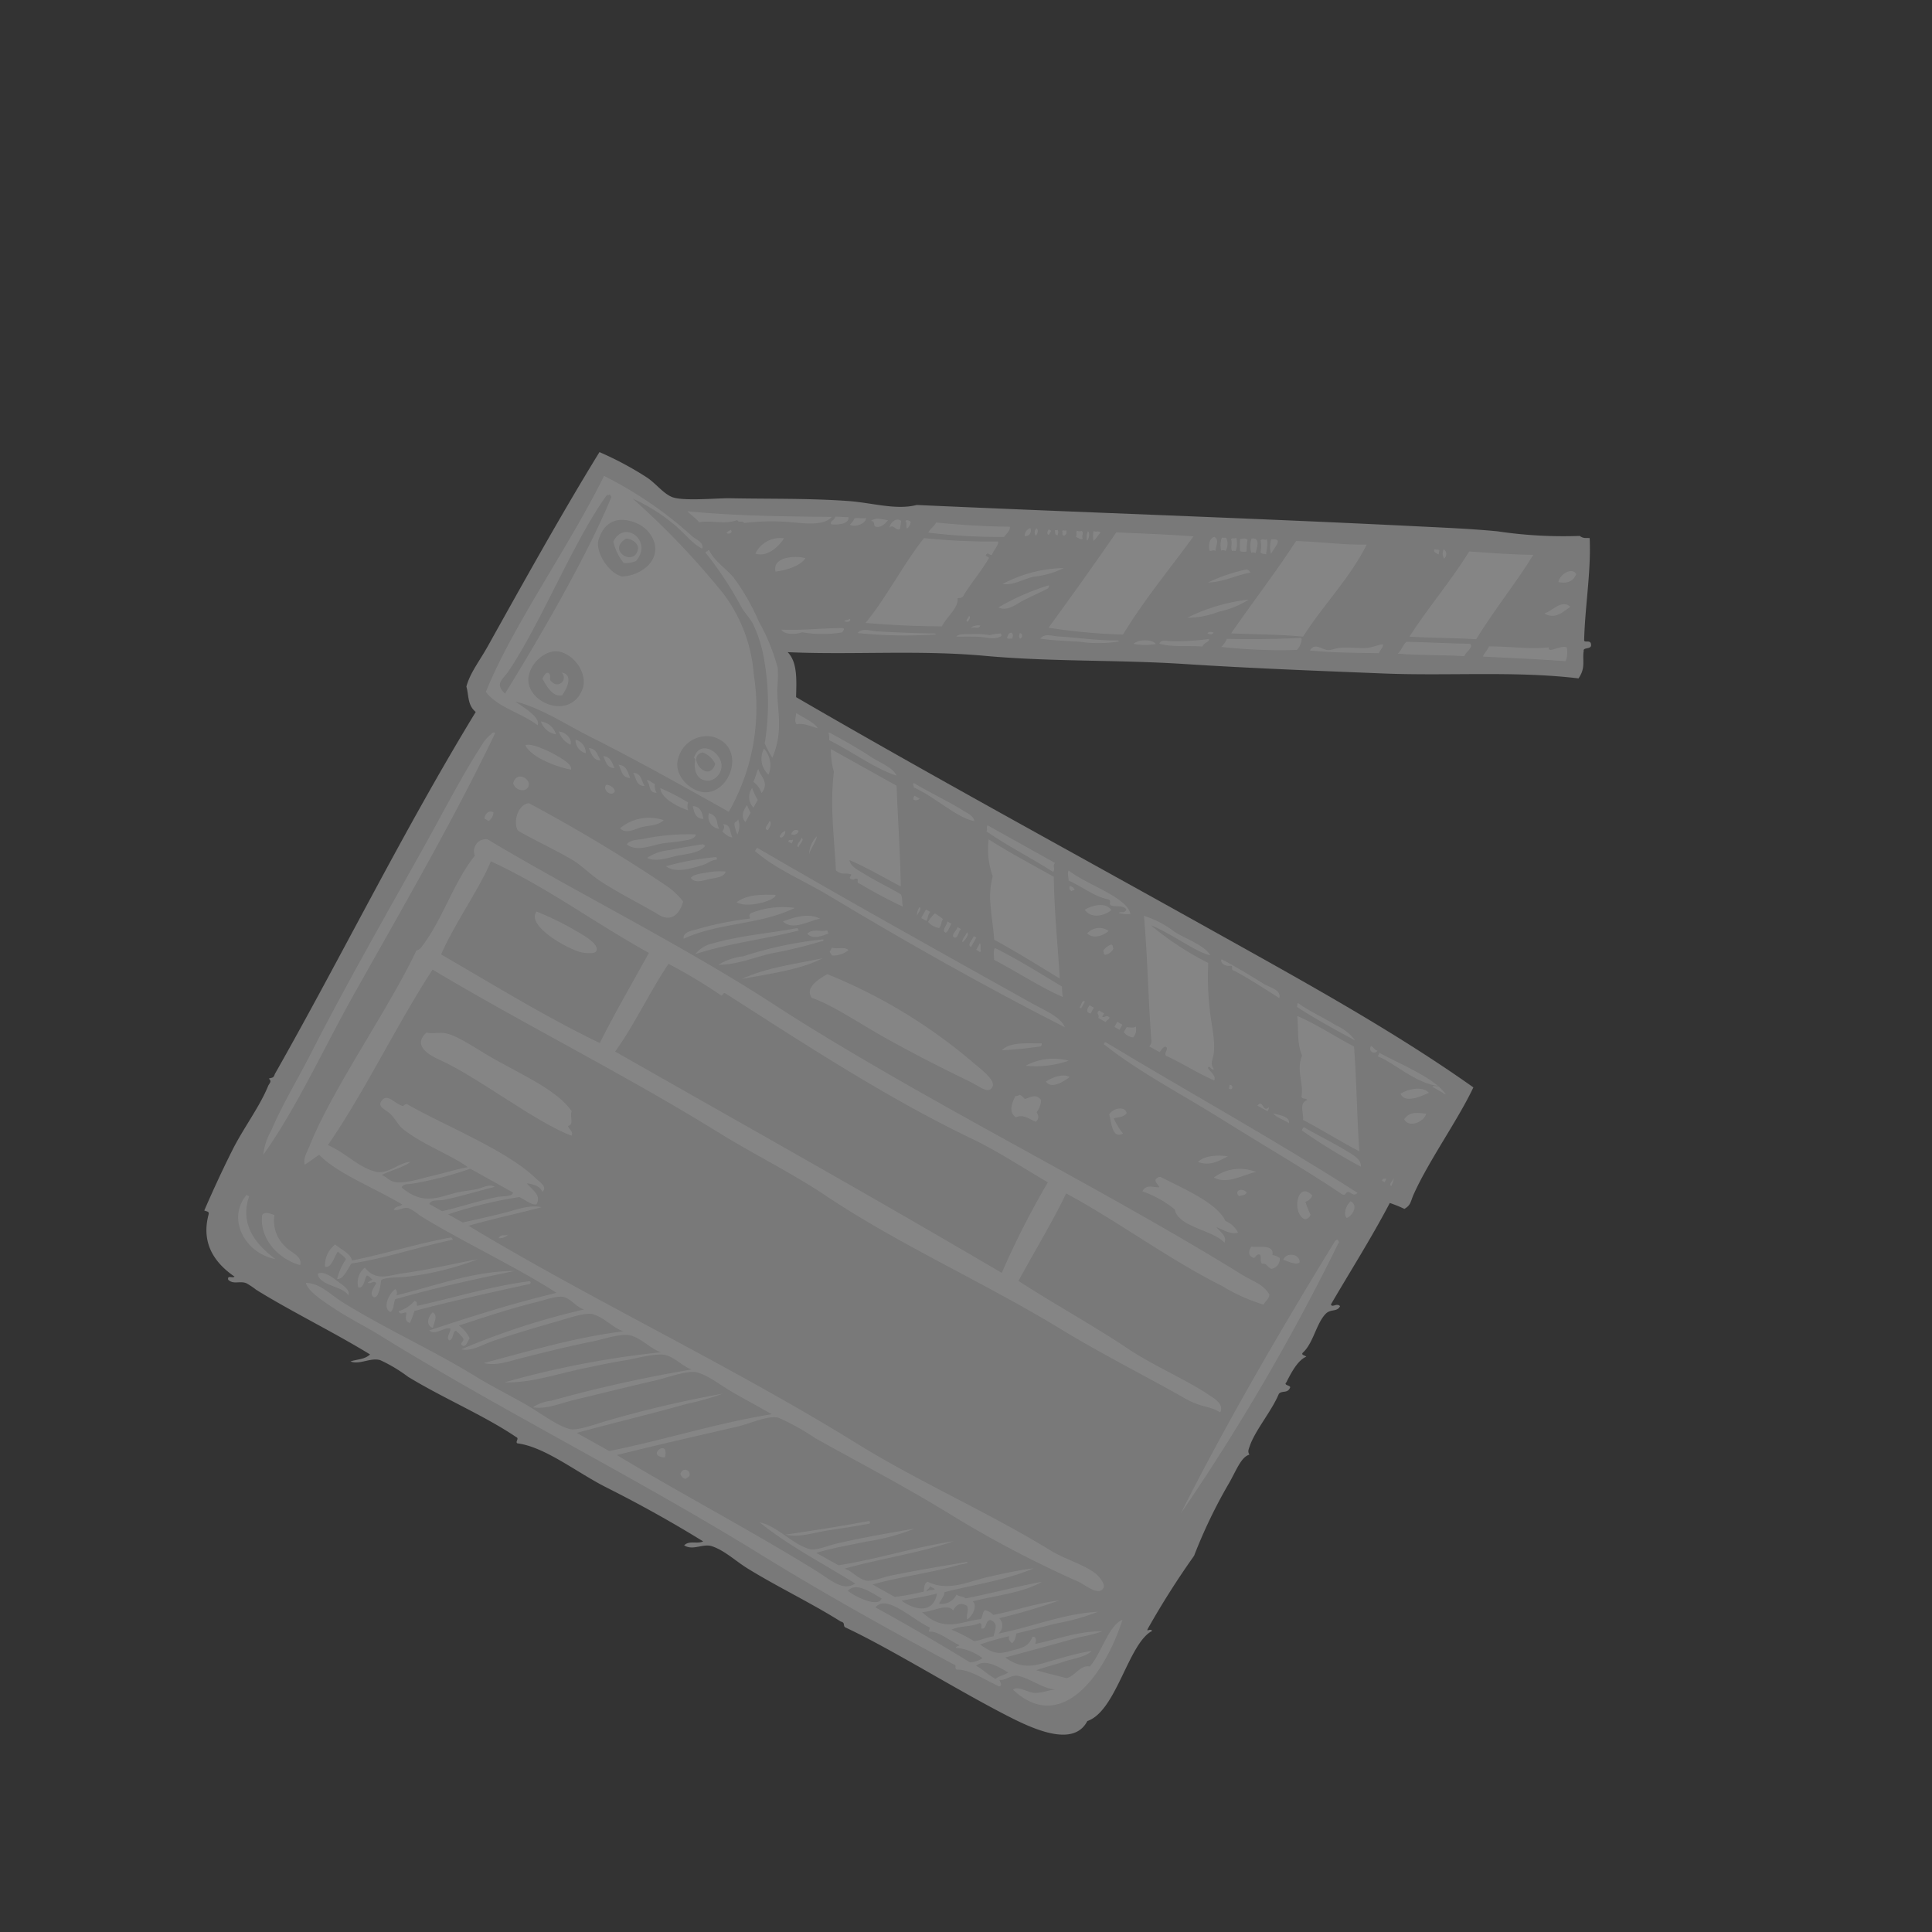 <svg xmlns="http://www.w3.org/2000/svg" width="213.277" height="213.277" viewBox="0 0 213.277 213.277">
  <rect x="0" y="0" width="213.277" height="213.277" fill="#333333" stroke="none"/>
  <g id="Group_8792" data-name="Group 8792" transform="translate(112.498 -43.302) rotate(45)" opacity="0.4">
    <path id="Path_19840" data-name="Path 19840" d="M125.531,36.249c-.4-.31-.6.471-.83.234-2.571-2.7-4.835-5.939-7.537-8.4-.29.219-.408.53-.948.605a49.445,49.445,0,0,1-6.8,6.077c-2.355,1.943-4.636,4.055-6.9,6.1C88.878,53.218,75.542,65.7,62.049,78.024c-1.222,2.065-3.672,3.307-5.729,5.1-3.33,2.9-6.073,5.775-9.349,8.93C45.926,93.06,43.5,96.029,42.3,96.518c-.991.4-2.341.189-3.466.424a35.923,35.923,0,0,0-5.679,1.722c1.82,7.665,4.308,16.372,6.43,23.846.54,1.913.7,3.489,1.487,4.848.87.472,1.508,1.368,2.709,1.25,3.615,14.928,8.578,29.451,12.585,43.96.267.441-.048.559-.106.814.484-.046.38.312.517.64.96,2.292,1.353,5.2,2.208,7.779s1.734,4.918,2.521,6.911c.368-.154.476-.345.68.03,1.437,2.435,3.721,3.347,6.839,2.77.02.3-.734.438-.239.738.812-.026.958-.837,1.691-1.15a8.563,8.563,0,0,1,1.276-.252c4.258-.99,9.593-2.811,13.931-3.839-.036.854-.65,1.382-.983,2.072.991-.411,1.233-1.891,2.228-2.425a16.851,16.851,0,0,1,3.454-.869c4.361-1.049,9.042-2.949,13.176-3.738.348-.152.259.476.562.4,2.455-1.895,6.917-2.357,10.435-3.521q5.91-1.954,11.723-3.327c-.232.685-1.18.971-1.174,1.792,1.116-.255,1.3-1.611,2.213-2.087,1.275-.663,3.057-.711,4.519-1.056,3.736-.88,7.753-2.3,11.444-3.135.457-.3.474.189.814.1,5.342-1.939,13.882-3.875,20.07-5.916,3.315-1.094,7.043-2.77,6.128-5.664,1.5-3.065-2.883-9.263-1.978-12.1-.39-.083-.36.635-.517.146a91.75,91.75,0,0,1-2.074-9.276,56.271,56.271,0,0,1-2.932-8.361c-.4-1.517-1.127-3.02-.643-3.856-.4-.1-.467-.333-.65-.711-.806-1.643-1.023-4.494-1.8-6.329-.035-.544.658-.68.4-1.348-.089-.31-.726.366-.711-.136-.451-1.356-.807-2.66-.451-3.569-.209.008-.587.318-.579-.061.073-1.535-1.238-3.322-1.25-4.8-.007-.792.779-1.023.521-1.717-.542-.007-.471.781-.845.578-1.1-4.167-1.991-8.218-3.322-12.51a13.863,13.863,0,0,1,1.6-.678c.215-.835-.078-.985-.426-1.9-1.432-3.761-2.354-9.317-3.677-12.969-10.819,1.845-21.99,5.119-33.29,8.321-16.859,4.782-33.7,9.762-50.038,14.083-1.193-1.237-2.571-2.854-4.169-2.851,5.3-4.847,10.027-10.4,15.673-15.1s10.653-10.052,16.17-14.9c5.536-4.863,10.952-9.884,16.309-14.827,5.339-4.926,10.083-10.5,15.628-14.859-.254-1.421-1.139-1.714-1.726-2.536C125.1,37.095,126.116,36.621,125.531,36.249Z" transform="translate(0 0)" fill="#e0e0e0" fill-rule="evenodd"/>
    <path id="Path_19841" data-name="Path 19841" d="M85.3,30.435c.395,1.036-.153,1.547-.774,2.014C83.99,31.713,84.429,30.122,85.3,30.435Z" transform="translate(33.629 1.52)" fill="#fff" fill-rule="evenodd"/>
    <path id="Path_19842" data-name="Path 19842" d="M84.059,31.521c.822,3.4,1.23,7.325,2.128,11.056-1.863,1.639-3.554,3.375-5.417,5.013-.834-3.872-1.067-7.409-1.979-11.321C80.588,34.709,82.4,33.157,84.059,31.521Z" transform="translate(30.011 2.26)" fill="#fff" fill-rule="evenodd"/>
    <path id="Path_19843" data-name="Path 19843" d="M86.761,32.227c-.2,1.024-.149,2.188-1.517,2.559C85.692,33.954,85.464,32.3,86.761,32.227Z" transform="translate(34.255 2.724)" fill="#fff" fill-rule="evenodd"/>
    <path id="Path_19844" data-name="Path 19844" d="M77.484,35.514c.464-.187.847.368.756.683A1.2,1.2,0,0,1,77.484,35.514Z" transform="translate(29.152 4.861)" fill="#fff" fill-rule="evenodd"/>
    <path id="Path_19845" data-name="Path 19845" d="M77.544,35.741c.038.189.189.182.22.385-.313.093-.665.254-.709-.134C77.317,35.963,77.224,35.736,77.544,35.741Z" transform="translate(28.869 5.035)" fill="#fff" fill-rule="evenodd"/>
    <path id="Path_19846" data-name="Path 19846" d="M75.945,38.888c1.334,4.035,1.293,8.059,2.215,12.152-2.087,1.719-3.912,3.58-5.876,5.366-.769-4.217-1.328-8.528-2.138-12.283C72.023,42.349,74.175,40.725,75.945,38.888Z" transform="translate(24.325 7.105)" fill="#fff" fill-rule="evenodd"/>
    <path id="Path_19847" data-name="Path 19847" d="M85.746,40.105c-1.866,1.636-3.5,3.406-5.415,5.013.088-.448-.322-1.172-.234-1.616,1.689-1.619,3.453-3.2,5.135-4.819C85.822,38.743,85.474,39.656,85.746,40.105Z" transform="translate(30.862 6.97)" fill="#fff" fill-rule="evenodd"/>
    <path id="Path_19848" data-name="Path 19848" d="M70.01,44.447A2.893,2.893,0,0,1,68.9,43.305C69.771,42.259,69.733,43.416,70.01,44.447Z" transform="translate(23.506 9.739)" fill="#fff" fill-rule="evenodd"/>
    <path id="Path_19849" data-name="Path 19849" d="M68.846,43.339c.476.24.767.812,1.137,1.245-.245.068-.252.265-.593.282a4.47,4.47,0,0,0-.945-.965C68.4,43.611,68.826,43.591,68.846,43.339Z" transform="translate(23.205 10.032)" fill="#fff" fill-rule="evenodd"/>
    <path id="Path_19850" data-name="Path 19850" d="M69.394,44.958c-.187.068-.325.164-.353.325a2.62,2.62,0,0,1-1.107-1.145C68.572,43.346,69.018,44.385,69.394,44.958Z" transform="translate(22.871 10.368)" fill="#fff" fill-rule="evenodd"/>
    <path id="Path_19851" data-name="Path 19851" d="M68.053,44.267a7.969,7.969,0,0,0,.84.993,1.063,1.063,0,0,1-.532.487,6.456,6.456,0,0,1-.948-.965C67.622,44.608,67.647,44.332,68.053,44.267Z" transform="translate(22.529 10.642)" fill="#fff" fill-rule="evenodd"/>
    <path id="Path_19852" data-name="Path 19852" d="M67.3,44.712a2.4,2.4,0,0,1,.976,1.067c-.06.114-.267.143-.254.3-.428-.119-.605-.688-1.021-.832C66.968,44.992,67.258,44.921,67.3,44.712Z" transform="translate(22.256 10.935)" fill="#fff" fill-rule="evenodd"/>
    <path id="Path_19853" data-name="Path 19853" d="M66.848,45.185a1.555,1.555,0,0,1,.976,1.067c-.191.07-.327.167-.358.325a2.416,2.416,0,0,1-.976-1.068C66.631,45.412,66.707,45.283,66.848,45.185Z" transform="translate(21.922 11.246)" fill="#fff" fill-rule="evenodd"/>
    <path id="Path_19854" data-name="Path 19854" d="M66.149,45.7c.673-.159.806.646,1.182,1.011-.262.088-.308.293-.431.459C66.5,47.031,65.771,46.244,66.149,45.7Z" transform="translate(21.628 11.571)" fill="#fff" fill-rule="evenodd"/>
    <path id="Path_19855" data-name="Path 19855" d="M69.775,59.831a64.51,64.51,0,0,1-6.349,5.274c-.658-4.209-1.363-8.444-2.153-12.729,2.09-1.918,4.167-3.846,6.337-5.72C68.26,50.657,68.664,55.277,69.775,59.831Z" transform="translate(18.491 12.213)" fill="#fff" fill-rule="evenodd"/>
    <path id="Path_19856" data-name="Path 19856" d="M81.167,42.822c.277.076.244.711.4,1.008-1.817,1.75-3.585,3.531-5.593,5.173-.272-1.016.758-.976,1.29-1.374.355-.269.429-.65.8-1.126.622-.789,1.649-1.532,2.18-2.186C80.623,43.853,80.772,43.346,81.167,42.822Z" transform="translate(28.128 9.692)" fill="#fff" fill-rule="evenodd"/>
    <path id="Path_19857" data-name="Path 19857" d="M70.493,45.7c-.93,1.318-1.387,2.9-2.541,4.084a19.032,19.032,0,0,1,1.991-4.04A.7.7,0,0,1,70.493,45.7Z" transform="translate(22.883 11.557)" fill="#fff" fill-rule="evenodd"/>
    <path id="Path_19858" data-name="Path 19858" d="M72.024,47.032a10.316,10.316,0,0,1-1.411,3.317,9.748,9.748,0,0,1-1.979,2.914A19.953,19.953,0,0,1,72.024,47.032Z" transform="translate(23.332 12.46)" fill="#fff" fill-rule="evenodd"/>
    <path id="Path_19859" data-name="Path 19859" d="M77.225,46.362c.335.086.651,1.019.593,1.291a58.526,58.526,0,0,1-6.131,5.661,2.674,2.674,0,0,0-.192-1.067C73.487,50.332,75.407,48.374,77.225,46.362Z" transform="translate(25.213 12.02)" fill="#fff" fill-rule="evenodd"/>
    <path id="Path_19860" data-name="Path 19860" d="M60.8,50.857c.038.4.116.821.118,1.2a2.625,2.625,0,0,1-.782-.787C60.469,51.194,60.4,50.9,60.8,50.857Z" transform="translate(17.743 14.976)" fill="#fff" fill-rule="evenodd"/>
    <path id="Path_19861" data-name="Path 19861" d="M59.875,51.383c.37-.012.721.59.681.816A1.637,1.637,0,0,1,59.875,51.383Z" transform="translate(17.572 15.321)" fill="#fff" fill-rule="evenodd"/>
    <path id="Path_19862" data-name="Path 19862" d="M59.7,51.684c.388-.119.388.451.695.476.07.3-.38.312-.668.414-.058-.312-.327-.254-.383-.564C59.528,51.94,59.664,51.843,59.7,51.684Z" transform="translate(17.219 15.508)" fill="#fff" fill-rule="evenodd"/>
    <path id="Path_19863" data-name="Path 19863" d="M58.895,52.364a.435.435,0,0,1,.283.593c-.308.186-.293-.207-.506-.194C58.575,52.533,58.94,52.563,58.895,52.364Z" transform="translate(16.77 15.967)" fill="#fff" fill-rule="evenodd"/>
    <path id="Path_19864" data-name="Path 19864" d="M58.431,52.757c.224.015.355.2.458.431-.355.217-.4-.126-.605-.166C58.275,52.9,58.467,52.893,58.431,52.757Z" transform="translate(16.525 16.225)" fill="#fff" fill-rule="evenodd"/>
    <path id="Path_19865" data-name="Path 19865" d="M57.943,53.182c.1-.027.207-.058.31-.086l.146.519C58.112,53.713,58.029,53.444,57.943,53.182Z" transform="translate(16.301 16.448)" fill="#fff" fill-rule="evenodd"/>
    <path id="Path_19866" data-name="Path 19866" d="M57.354,53.657c.269.036.434.262.517.638C57.553,54.34,57.23,53.922,57.354,53.657Z" transform="translate(15.896 16.817)" fill="#fff" fill-rule="evenodd"/>
    <path id="Path_19867" data-name="Path 19867" d="M57.057,53.951a.612.612,0,0,1,.189,1.069A.926.926,0,0,1,57.057,53.951Z" transform="translate(15.657 17.01)" fill="#fff" fill-rule="evenodd"/>
    <path id="Path_19868" data-name="Path 19868" d="M70.744,50.24c.108.323-.162.434-.4.564C70.238,50.484,70.508,50.371,70.744,50.24Z" transform="translate(24.439 14.57)" fill="#fff" fill-rule="evenodd"/>
    <path id="Path_19869" data-name="Path 19869" d="M58.406,54.852c.35.2.28.908.353,1.247A64.2,64.2,0,0,1,52.5,61.685c-.159-.527-.015-.88-.177-1.407C54.461,58.53,56.5,56.728,58.406,54.852Z" transform="translate(12.603 17.603)" fill="#fff" fill-rule="evenodd"/>
    <path id="Path_19870" data-name="Path 19870" d="M72.061,50.76c.317.181-.128.681.086,1.1-1.172,1-2.337,2.476-3.589,3.146-.225-.507.454-.837.7-1.094A25.449,25.449,0,0,0,72.061,50.76Z" transform="translate(23.253 14.912)" fill="#fff" fill-rule="evenodd"/>
    <path id="Path_19871" data-name="Path 19871" d="M61.894,54.253a9.832,9.832,0,0,1-1.709,3.063c-.6.976-.864,2.238-1.84,2.989A14.818,14.818,0,0,1,61.894,54.253Z" transform="translate(16.566 17.209)" fill="#fff" fill-rule="evenodd"/>
    <path id="Path_19872" data-name="Path 19872" d="M58.543,56.094c.328.247.34,1.061.544,1.528-.012.2-.494.131-.461.355-.05.456.461-.091.506.194.428,1.664.52,3.144.908,4.786.157.378-.086.535-.24.741.827.613.6,2.261.973,3.423q-2.959,2.934-6.233,5.692c-.317-3.522-1.656-7.62-2.052-11.187A73.487,73.487,0,0,0,58.543,56.094Z" transform="translate(12.714 18.419)" fill="#fff" fill-rule="evenodd"/>
    <path id="Path_19873" data-name="Path 19873" d="M69.084,53.5a6.384,6.384,0,0,1-1.752,1.731C67.373,54.423,68.443,53.415,69.084,53.5Z" transform="translate(22.476 16.711)" fill="#fff" fill-rule="evenodd"/>
    <path id="Path_19874" data-name="Path 19874" d="M61.458,55.781c.124-.018.139.166.189.282-.288.928-.668,1.89-.981,2.858-.28.869-.346,2.1-1.412,2.531A26.02,26.02,0,0,1,61.458,55.781Z" transform="translate(17.163 18.213)" fill="#fff" fill-rule="evenodd"/>
    <path id="Path_19875" data-name="Path 19875" d="M51.279,59.285a1.039,1.039,0,0,1,.234.83c-.277-.076-.39-.448-.695-.476C50.77,59.406,51.017,59.341,51.279,59.285Z" transform="translate(11.612 20.518)" fill="#fff" fill-rule="evenodd"/>
    <path id="Path_19876" data-name="Path 19876" d="M69.08,55.1a14.254,14.254,0,0,1-3.042,3.1c-1.092.956-2.175,1.989-3.34,2.853-.1-.789.753-1.157,1.235-1.581,1.5-1.333,3.539-2.864,4.936-4.316Z" transform="translate(19.423 17.769)" fill="#fff" fill-rule="evenodd"/>
    <path id="Path_19877" data-name="Path 19877" d="M50.836,59.7a7.739,7.739,0,0,1,.547.743c-.159.481-.983.076-.918.708C50.134,60.753,50.11,59.786,50.836,59.7Z" transform="translate(11.238 20.787)" fill="#fff" fill-rule="evenodd"/>
    <path id="Path_19878" data-name="Path 19878" d="M50.471,60.283c.045.61.02,1.177-.477,1.482-.34.083-.355-.408-.816-.106C49.253,61,49.916,60.674,50.471,60.283Z" transform="translate(10.537 21.174)" fill="#fff" fill-rule="evenodd"/>
    <path id="Path_19879" data-name="Path 19879" d="M49.145,61.22c.441.292.012,1.565-.731,1.777a2.014,2.014,0,0,0-.131-.86C48.494,61.79,48.943,61.573,49.145,61.22Z" transform="translate(9.949 21.79)" fill="#fff" fill-rule="evenodd"/>
    <path id="Path_19880" data-name="Path 19880" d="M48.366,62.005c.648.462-.288,1.515-.8,1.908-.375-.128-.02-.583-.264-.933C47.632,62.645,48.036,62.345,48.366,62.005Z" transform="translate(9.302 22.307)" fill="#fff" fill-rule="evenodd"/>
    <path id="Path_19881" data-name="Path 19881" d="M51.8,62.771c.114,1.55-2.166,3.015-3.324,4.083a25.234,25.234,0,0,0-3.014,3.209c-.544.051-.348.451-.8.34-.527,1.276-2.017,2.017-2.8,3.149-.547-.065-1.21.08-1.779.058C44.273,70.161,48.034,66.466,51.8,62.771Z" transform="translate(4.55 22.81)" fill="#fff" fill-rule="evenodd"/>
    <path id="Path_19882" data-name="Path 19882" d="M61.469,59.407a.324.324,0,0,1,.457.431C61.7,59.823,61.572,59.637,61.469,59.407Z" transform="translate(18.62 20.562)" fill="#fff" fill-rule="evenodd"/>
    <path id="Path_19883" data-name="Path 19883" d="M61.076,59.786c.32-.106.431.164.56.4-.181.1-.194.3-.457.353C61.013,60.166,60.894,60.1,61.076,59.786Z" transform="translate(18.302 20.832)" fill="#fff" fill-rule="evenodd"/>
    <path id="Path_19884" data-name="Path 19884" d="M58.267,60.973c.269-.063.3.288.383.564C58.305,61.742,58.391,61.169,58.267,60.973Z" transform="translate(16.514 21.623)" fill="#fff" fill-rule="evenodd"/>
    <path id="Path_19885" data-name="Path 19885" d="M61.86,60.311a.331.331,0,0,1,.265.151c-.189.839-1.1,1.261-1.724,1.835-.608.557-1.2,1.175-1.75,1.729-.071-.4.5-.864.877-1.258a9.693,9.693,0,0,1,1.6-1.464A8.646,8.646,0,0,1,61.86,60.311Z" transform="translate(16.763 21.193)" fill="#fff" fill-rule="evenodd"/>
    <path id="Path_19886" data-name="Path 19886" d="M46.383,66.031c.245,1.134.162,2.823-1.043,3.436A3.034,3.034,0,0,1,46.383,66.031Z" transform="translate(7.909 24.954)" fill="#fff" fill-rule="evenodd"/>
    <path id="Path_19887" data-name="Path 19887" d="M48.576,65.954c.24,1.033-.6,2.53-1.28,3.39C45.859,68.465,47.52,66.577,48.576,65.954Z" transform="translate(8.932 24.903)" fill="#fff" fill-rule="evenodd"/>
    <path id="Path_19888" data-name="Path 19888" d="M60.081,63.391a51.026,51.026,0,0,1-6.248,6.029c-.076-.8.835-1.165,1.338-1.61,1.49-1.323,3.212-2.906,4.7-4.361C59.945,63.427,60.013,63.408,60.081,63.391Z" transform="translate(13.596 23.218)" fill="#fff" fill-rule="evenodd"/>
    <path id="Path_19889" data-name="Path 19889" d="M43.024,68.146c.408-.035.285.522-.06.575C42.873,68.467,43.035,68.353,43.024,68.146Z" transform="translate(6.433 26.344)" fill="#fff" fill-rule="evenodd"/>
    <path id="Path_19890" data-name="Path 19890" d="M47.829,70.507c-1.106.424-2.767.144-4.383.346a19.968,19.968,0,0,0-4.94,1.177,86.411,86.411,0,0,1,14.564.353A16.9,16.9,0,0,1,61.7,76.326a23.158,23.158,0,0,1,8.749,12.653c-4.548,1.276-11,3.08-16.44,4.885-3.166,1.053-6.36,1.661-8.847,3.186.951-.184,3.262-.782,3.612.094-2.46.378-4.522,1.727-6.652,1.439-3.1-7.337-4.744-17.511-7.628-26.087a43.524,43.524,0,0,1,11.6-2.17C46.6,70.289,47.5,69.872,47.829,70.507ZM36.7,73.553c-.133.031-.179-.093-.34-.017.04.138-.154.148-.149.267.986,6.153,4.85,15.126,6.064,21.371.227,1.165-.144,2.084,1.48,2.047C42.051,90.05,39.4,80,36.7,73.553Zm2.362,4.374c.61,1.137,3.269,1.832,4.665,1.031a4.37,4.37,0,0,0,1.193-2.916c-.051-2.418-2.5-3.062-4.161-2.409C38.951,74.346,37.925,75.8,39.059,77.928ZM44.143,93.86c1.527,2.6,6.945.565,5.293-3.07-.628-1.386-2.957-2.079-4.59-1.164C43.615,90.315,43.286,92.405,44.143,93.86ZM62.3,88.71c.736,1.434,2.607,1.641,3.909,1.135,3.466-1.356.9-7.607-2.893-5.459A3.284,3.284,0,0,0,62.3,88.71Z" transform="translate(0.88 27.668)" fill="#fff" fill-rule="evenodd"/>
    <path id="Path_19891" data-name="Path 19891" d="M52.9,66.715c.385.136.008.579-.265.635C52.637,67.088,52.9,66.975,52.9,66.715Z" transform="translate(12.811 25.404)" fill="#fff" fill-rule="evenodd"/>
    <path id="Path_19892" data-name="Path 19892" d="M64.121,81.386a11.888,11.888,0,0,1-1.716-.52A27.335,27.335,0,0,0,56,74.5a14.869,14.869,0,0,0-3.832-2.052c-.758-.217-1.58-.207-2.372-.448a39.217,39.217,0,0,0-6.9-1.406c-.053-.116-.032-.192.045-.237-.05-.118-.03-.192.043-.239,1.266.439,2.586.128,3.988.215a24.175,24.175,0,0,1,5.463,1.477,21.864,21.864,0,0,1,5.091,2.143,14.384,14.384,0,0,1,1.6,1.677C60.927,77.42,62.939,78.457,64.121,81.386Z" transform="translate(6.389 27.642)" fill="#fff" fill-rule="evenodd"/>
    <path id="Path_19893" data-name="Path 19893" d="M55.057,67.879a13.154,13.154,0,0,1-3.144,3.133c-.267.612-1.16,1.6-1.842,1.421,1.7-1.558,3.072-3.292,4.664-4.91C55.016,67.33,54.982,67.7,55.057,67.879Z" transform="translate(11.125 25.899)" fill="#fff" fill-rule="evenodd"/>
    <path id="Path_19894" data-name="Path 19894" d="M41.361,74.837a2.729,2.729,0,0,1-.806,1.122,5.59,5.59,0,0,1-2.486-.862C37.19,72.5,41.13,71.918,41.361,74.837Zm-.741-1.024c-.328-.512-1.213-.448-1.779.056C38.211,76.326,41.681,75.487,40.62,73.813Z" transform="translate(3.148 29.463)" fill="#fff" fill-rule="evenodd"/>
    <path id="Path_19895" data-name="Path 19895" d="M54.705,73.891c.968-.176,2.132-.695,2.888-.482-.517.292-1.613.706-1.971,1.341C55.177,74.71,54.982,74.228,54.705,73.891Z" transform="translate(14.172 29.773)" fill="#fff" fill-rule="evenodd"/>
    <path id="Path_19896" data-name="Path 19896" d="M57.187,73.944c-.043-.085.013-.108.075-.133,1.576-.469,3.481-1.008,5.009-1.309,1.208-.237,2.533-.907,3.542-.557-2.122,1.119-5.415,1.616-8.036,2.5A2.075,2.075,0,0,0,57.187,73.944Z" transform="translate(15.794 28.778)" fill="#fff" fill-rule="evenodd"/>
    <path id="Path_19897" data-name="Path 19897" d="M63.538,72.209c1.712-.4,4.086-1.266,6.019-1.706.507-.116,1.3-.423,1.673-.028-1.687,1.122-4.918,1.152-7.366,2.09C63.8,72.36,63.541,72.514,63.538,72.209Z" transform="translate(19.981 27.748)" fill="#fff" fill-rule="evenodd"/>
    <path id="Path_19898" data-name="Path 19898" d="M69,70.886l8.2-2.326c.06.517.5.353.575.845-2.752.6-5.71,1.576-8.391,2.042C69.326,71.136,69.061,71.2,69,70.886Z" transform="translate(23.573 26.617)" fill="#fff" fill-rule="evenodd"/>
    <path id="Path_19899" data-name="Path 19899" d="M74.947,68.955c2.6-.323,6.571-2.468,8.223-1.437a3.4,3.4,0,0,1-.993.844c.01-.345.562-.385.315-.875-.6-.1-.971.6-1.439.857-.406.2-.336-.441-.741-.237-1.358.893-2.649.928-4.582,1.636C75.482,69.461,75.126,69.367,74.947,68.955Z" transform="translate(27.483 25.749)" fill="#fff" fill-rule="evenodd"/>
    <path id="Path_19900" data-name="Path 19900" d="M88.889,65.61c-1.177.867-4.946,1.379-6.967,2.312a33.933,33.933,0,0,0,7.411-1.54A30.528,30.528,0,0,0,93,69.823c1.25,1.063,2.826,1.931,3.814,3.179.4.506.481,1.144,1.243,1.217-.06.395-.675-.063-.564.385.5.144,1.21-.081,1.48.476-1.929.769-3.773,1.129-5.646,1.827-.438.1-.333-.759-.754-.683-.254.177-.091.59-.076.918-.416.119-.83.235-1.245.355-.058-.26-.126-.507-.282-.6-3.484-2.987-6.826-6.228-10.337-9.175a10.646,10.646,0,0,1,3.6-1.134C85.857,66.213,87.564,65.318,88.889,65.61Z" transform="translate(31.223 24.639)" fill="#fff" fill-rule="evenodd"/>
    <path id="Path_19901" data-name="Path 19901" d="M86.354,66.087c-.045-.081.012-.109.075-.134,1.527-.492,3.509-.963,5.112-1.336.736-.174,1.865-.94,2.329-.1-1.863.411-3.7.789-5.664,1.382-.371.25-.337-.23-.607-.162C87.312,66.11,86.794,66.474,86.354,66.087Z" transform="translate(34.974 23.704)" fill="#fff" fill-rule="evenodd"/>
    <path id="Path_19902" data-name="Path 19902" d="M91.981,64.364c1.313-.184,3.116-.845,4.7-1.22a5.311,5.311,0,0,1,2.714-.322c-2.029.61-4.96,1.482-7.191,1.928C92.162,64.559,92.012,64.566,91.981,64.364Z" transform="translate(38.685 22.779)" fill="#fff" fill-rule="evenodd"/>
    <path id="Path_19903" data-name="Path 19903" d="M97.461,62.345c.327-.114.494.06.86-.131A.437.437,0,1,1,97.461,62.345Z" transform="translate(42.288 22.444)" fill="#fff" fill-rule="evenodd"/>
    <path id="Path_19904" data-name="Path 19904" d="M58.037,74.649q4-1.136,7.99-2.268c2.722,2.533,5.512,4.938,8.194,7.54-2.046.622-4.534,1.311-6.062,1.943.579.434,1.5.1,2.326-.1,1.374-.322,3-.9,4.356-1.235.449.134.719.585,1.124.8a52.282,52.282,0,0,1-5.157,1.576c-.305.184-.368-.07-.506-.194-.383.048-.148.441-.532.489-.283.192-.25-.179-.323-.358-.625.235-.625.821-1.543.887-2.675-2.407-5.5-4.547-7.852-7.526A9.193,9.193,0,0,1,58.037,74.649Z" transform="translate(16.363 29.13)" fill="#fff" fill-rule="evenodd"/>
    <path id="Path_19905" data-name="Path 19905" d="M64.17,72.08c.212-.06.418-.118.625-.179a.54.54,0,0,1-.4.564A.606.606,0,0,1,64.17,72.08Z" transform="translate(20.396 28.814)" fill="#fff" fill-rule="evenodd"/>
    <path id="Path_19906" data-name="Path 19906" d="M69.716,71.429c2.586-.565,5.326-1.407,8.018-2.162,2.667,2.626,5.836,5.185,8.4,7.479-2.7.661-5.367,1.271-8.154,2.09-.84-.767-1.876-1.462-2.767-2.244a9.186,9.186,0,0,1-2.3-2.6A8.834,8.834,0,0,1,69.716,71.429Z" transform="translate(24.043 27.082)" fill="#fff" fill-rule="evenodd"/>
    <path id="Path_19907" data-name="Path 19907" d="M79.662,68.129c-.053.965-.893,2.309-2.107,2.055C77.77,69.313,78.54,67.925,79.662,68.129Z" transform="translate(29.198 26.32)" fill="#fff" fill-rule="evenodd"/>
    <path id="Path_19908" data-name="Path 19908" d="M75.741,68.973A.925.925,0,0,1,76.4,68.9c0,.148-.138.215-.119.371A.408.408,0,0,1,75.741,68.973Z" transform="translate(28.005 26.816)" fill="#fff" fill-rule="evenodd"/>
    <path id="Path_19909" data-name="Path 19909" d="M92.569,65.168c2.006-.829,4.59-1.338,6.819-2.045,2.914,2.5,5.691,5.245,8.591,7.766-1.92.622-4.6,1.247-6.848,1.941-.471-.608-1.682-.978-1.21-1.9-.4.02-.436.375-.726.207-.933-1.308-2.443-1.568-3.166-3.252C94.673,67.35,93.708,66.1,92.569,65.168Z" transform="translate(39.072 23.042)" fill="#fff" fill-rule="evenodd"/>
    <path id="Path_19910" data-name="Path 19910" d="M103.245,61.776c-.356.865-.978,2.735-2.157,2.292C101.305,63.109,102.2,61.7,103.245,61.776Z" transform="translate(44.674 22.154)" fill="#fff" fill-rule="evenodd"/>
    <path id="Path_19911" data-name="Path 19911" d="M80.279,69.232c-.055.821-.529,1.845-1.485,1.876A1.8,1.8,0,0,1,80.279,69.232Z" transform="translate(30 27.059)" fill="#fff" fill-rule="evenodd"/>
    <path id="Path_19912" data-name="Path 19912" d="M103.766,62.886c.487.816-.206,2.5-1.29,2.16C102.281,63.977,103.05,63.445,103.766,62.886Z" transform="translate(45.566 22.886)" fill="#fff" fill-rule="evenodd"/>
    <path id="Path_19913" data-name="Path 19913" d="M54.867,76.88a2.74,2.74,0,0,1,2.385,1.677A2.351,2.351,0,0,1,54.867,76.88Z" transform="translate(14.279 32.088)" fill="#fff" fill-rule="evenodd"/>
    <path id="Path_19914" data-name="Path 19914" d="M80.51,69.778c.262-.156.267.148.474.09a1.242,1.242,0,0,1-.119,1.154c-.262.157-.269-.144-.476-.09A1.712,1.712,0,0,1,80.51,69.778Z" transform="translate(31.027 27.388)" fill="#fff" fill-rule="evenodd"/>
    <path id="Path_19915" data-name="Path 19915" d="M55.553,78.1c.771.448,1.954.149,2.148,1.634a2.7,2.7,0,0,0-1.528-.242C56.007,78.964,55.724,78.64,55.553,78.1Z" transform="translate(14.73 32.894)" fill="#fff" fill-rule="evenodd"/>
    <path id="Path_19916" data-name="Path 19916" d="M42.2,82.923c1-.753,1.624.53,1.832,1.722-.59.937-2.085.456-2.843.245-.111-.35-.239-.716-.028-.89.517-.2.52.53,1.006.388A.737.737,0,1,0,42.2,82.923Z" transform="translate(5.194 35.915)" fill="#fff" fill-rule="evenodd"/>
    <path id="Path_19917" data-name="Path 19917" d="M56.159,79.287a7.219,7.219,0,0,0,1.377.5c.088.312.177.622.264.933A1.675,1.675,0,0,1,56.159,79.287Z" transform="translate(15.128 33.671)" fill="#fff" fill-rule="evenodd"/>
    <path id="Path_19918" data-name="Path 19918" d="M61.486,78.519c.366.492.471,1.454.8,2.014A2.9,2.9,0,0,1,61.486,78.519Z" transform="translate(18.631 33.166)" fill="#fff" fill-rule="evenodd"/>
    <path id="Path_19919" data-name="Path 19919" d="M60.533,79.106a.61.61,0,0,1-.31.874C59.994,79.5,60.153,79.245,60.533,79.106Z" transform="translate(17.731 33.552)" fill="#fff" fill-rule="evenodd"/>
    <path id="Path_19920" data-name="Path 19920" d="M56.73,80.341a9.071,9.071,0,0,0,.874.315c.106.38.215.759.322,1.14C57.284,81.748,56.869,81.292,56.73,80.341Z" transform="translate(15.504 34.364)" fill="#fff" fill-rule="evenodd"/>
    <path id="Path_19921" data-name="Path 19921" d="M60.833,79.319c.426-.139.315.691.5.978C60.908,80.433,61.022,79.6,60.833,79.319Z" transform="translate(18.202 33.682)" fill="#fff" fill-rule="evenodd"/>
    <path id="Path_19922" data-name="Path 19922" d="M58.535,80.041c.391-.174.605.782.577.845C58.6,81.182,58.717,80.34,58.535,80.041Z" transform="translate(16.691 34.153)" fill="#fff" fill-rule="evenodd"/>
    <path id="Path_19923" data-name="Path 19923" d="M70.682,76.664a8.259,8.259,0,0,1,1.068-.191c.083.421.346.522.4,1.008a2,2,0,0,1-1.348.381A3.246,3.246,0,0,1,70.682,76.664Z" transform="translate(24.672 31.821)" fill="#fff" fill-rule="evenodd"/>
    <path id="Path_19924" data-name="Path 19924" d="M84.254,74.806c-2.491.97-5.558,1.615-8.271,2.458-.265-.26-.879-.716-.84-.995,2.45-.837,5.581-1.563,8.223-2.22A9.044,9.044,0,0,0,84.254,74.806Z" transform="translate(27.61 30.227)" fill="#fff" fill-rule="evenodd"/>
    <path id="Path_19925" data-name="Path 19925" d="M59.78,79.757c.225.076.481.9.03.892A.949.949,0,0,1,59.78,79.757Z" transform="translate(17.446 33.98)" fill="#fff" fill-rule="evenodd"/>
    <path id="Path_19926" data-name="Path 19926" d="M70.069,76.885c.174-.048.346-.1.519-.146.05.484.315.583.4,1.009l-.622.174C70.268,77.576,70.168,77.233,70.069,76.885Z" transform="translate(24.275 31.996)" fill="#fff" fill-rule="evenodd"/>
    <path id="Path_19927" data-name="Path 19927" d="M71.634,76.443c.172-.048.346-.1.52-.148.031.368.406.923.219,1.17C71.848,77.623,71.919,76.716,71.634,76.443Z" transform="translate(25.305 31.704)" fill="#fff" fill-rule="evenodd"/>
    <path id="Path_19928" data-name="Path 19928" d="M72.385,76.218c.138-.038.277-.08.416-.118-.008.375.55,1.063.116,1.2C72.478,77.411,72.587,76.533,72.385,76.218Z" transform="translate(25.798 31.575)" fill="#fff" fill-rule="evenodd"/>
    <path id="Path_19929" data-name="Path 19929" d="M73.073,75.98c.4-.116.477.912.431,1.111C73.214,76.979,73.24,76.309,73.073,75.98Z" transform="translate(26.251 31.49)" fill="#fff" fill-rule="evenodd"/>
    <path id="Path_19930" data-name="Path 19930" d="M73.574,75.869c.1-.03.211-.058.315-.09l.323,1.144C73.693,77.118,73.766,76.255,73.574,75.869Z" transform="translate(26.58 31.364)" fill="#fff" fill-rule="evenodd"/>
    <path id="Path_19931" data-name="Path 19931" d="M85.739,72.459a1.328,1.328,0,0,1,.633,1.054,1.47,1.47,0,0,1-1.14.323c-.06-.209-.118-.416-.176-.622C85.326,72.986,85.663,72.794,85.739,72.459Z" transform="translate(34.131 29.181)" fill="#fff" fill-rule="evenodd"/>
    <path id="Path_19932" data-name="Path 19932" d="M69.648,77.018c.356-.065.336.55.476.872A1.589,1.589,0,0,1,69.648,77.018Z" transform="translate(23.999 32.176)" fill="#fff" fill-rule="evenodd"/>
    <path id="Path_19933" data-name="Path 19933" d="M74.191,75.861c.3.1.449.451.724.58.085.219-.353.151-.487.25Q74.309,76.276,74.191,75.861Z" transform="translate(26.986 31.418)" fill="#fff" fill-rule="evenodd"/>
    <path id="Path_19934" data-name="Path 19934" d="M81.963,73.677q.117.415.235.83l-.209.06C82,74.282,81.537,73.73,81.963,73.677Z" transform="translate(31.978 29.982)" fill="#fff" fill-rule="evenodd"/>
    <path id="Path_19935" data-name="Path 19935" d="M60.6,79.811c.151,0,.161.237.22.39l-.413.116C60.216,80.01,60.614,80.025,60.6,79.811Z" transform="translate(17.887 34.016)" fill="#fff" fill-rule="evenodd"/>
    <path id="Path_19936" data-name="Path 19936" d="M82.283,73.69c.174-.046.346-.1.519-.146.068.242.138.486.206.728C82.5,74.557,82.369,74.161,82.283,73.69Z" transform="translate(32.307 29.895)" fill="#fff" fill-rule="evenodd"/>
    <path id="Path_19937" data-name="Path 19937" d="M82.973,73.545l.623-.176c.038.141.076.278.116.418.332-.1.088-.532.637-.517.166.3-.093.353.076.651-.313.09-.623.177-.938.265C83.424,73.776,82.947,74.111,82.973,73.545Z" transform="translate(32.761 29.714)" fill="#fff" fill-rule="evenodd"/>
    <path id="Path_19938" data-name="Path 19938" d="M84.368,73.179,84.99,73c.056.207.118.414.176.623l-.62.176C84.486,73.593,84.426,73.386,84.368,73.179Z" transform="translate(33.678 29.539)" fill="#fff" fill-rule="evenodd"/>
    <path id="Path_19939" data-name="Path 19939" d="M92.628,70.795c.423-.275.7.317.224.385C92.812,70.99,92.661,71,92.628,70.795Z" transform="translate(39.11 28.039)" fill="#fff" fill-rule="evenodd"/>
    <path id="Path_19940" data-name="Path 19940" d="M95.93,70.012c.151-.008.162.235.224.386l-1.243.353C94.823,69.745,95.911,70.917,95.93,70.012Z" transform="translate(40.608 27.572)" fill="#fff" fill-rule="evenodd"/>
    <path id="Path_19941" data-name="Path 19941" d="M98.018,69.9c-.641.108-1.48.567-2,.453C96.392,70.2,97.585,69.194,98.018,69.9Z" transform="translate(41.339 27.334)" fill="#fff" fill-rule="evenodd"/>
    <path id="Path_19942" data-name="Path 19942" d="M105.65,68.61A64.65,64.65,0,0,1,98.2,70.39c-.02-.07-.038-.138-.06-.207-.051-.116-.03-.192.043-.237,1.525-.376,3.5-1.066,5.086-1.444C104.146,68.295,105.106,67.968,105.65,68.61Z" transform="translate(42.716 26.402)" fill="#fff" fill-rule="evenodd"/>
    <path id="Path_19943" data-name="Path 19943" d="M104.743,67.464c.219.136.3.512.446.771C104.8,68.412,104.905,67.7,104.743,67.464Z" transform="translate(47.077 25.896)" fill="#fff" fill-rule="evenodd"/>
    <path id="Path_19944" data-name="Path 19944" d="M104.444,67.839c.151-.01.159.234.219.385l-.31.088C104.141,68.02,104.446,68.013,104.444,67.839Z" transform="translate(46.771 26.143)" fill="#fff" fill-rule="evenodd"/>
    <path id="Path_19945" data-name="Path 19945" d="M56.969,81.423a2.124,2.124,0,0,1,1.137,1.248,3.849,3.849,0,0,1-1.064-.6C56.876,81.781,57.135,81.718,56.969,81.423Z" transform="translate(15.661 35.076)" fill="#fff" fill-rule="evenodd"/>
    <path id="Path_19946" data-name="Path 19946" d="M55.314,82.571c1.041-.516,1.354.282,2.027.433A1.323,1.323,0,0,1,55.314,82.571Z" transform="translate(14.572 35.718)" fill="#fff" fill-rule="evenodd"/>
    <path id="Path_19947" data-name="Path 19947" d="M43.08,86.275a2.011,2.011,0,0,1,2.195-.174A2.14,2.14,0,0,1,43.08,86.275Z" transform="translate(6.527 37.988)" fill="#fff" fill-rule="evenodd"/>
    <path id="Path_19948" data-name="Path 19948" d="M44.4,85.875c.6-.506,1.663-.479,1.941.123A2.4,2.4,0,0,1,44.4,85.875Z" transform="translate(7.392 37.77)" fill="#fff" fill-rule="evenodd"/>
    <path id="Path_19949" data-name="Path 19949" d="M45.566,85.412a1.516,1.516,0,0,1,1.866.255A1.515,1.515,0,0,1,45.566,85.412Z" transform="translate(8.162 37.569)" fill="#fff" fill-rule="evenodd"/>
    <path id="Path_19950" data-name="Path 19950" d="M46.586,85.231c.658-.655,1.364-.045,1.91.02C47.833,85.914,47.1,85.354,46.586,85.231Z" transform="translate(8.833 37.383)" fill="#fff" fill-rule="evenodd"/>
    <path id="Path_19951" data-name="Path 19951" d="M47.649,84.927c.6-.6,1.353-.124,1.808.05C48.842,85.607,48.133,85.055,47.649,84.927Z" transform="translate(9.532 37.186)" fill="#fff" fill-rule="evenodd"/>
    <path id="Path_19952" data-name="Path 19952" d="M48.777,84.609c.683-.645,1.434-.065,1.938.123C50.01,85.419,49.331,84.711,48.777,84.609Z" transform="translate(10.274 36.976)" fill="#fff" fill-rule="evenodd"/>
    <path id="Path_19953" data-name="Path 19953" d="M49.84,84.3c.706-.686,1.366.055,1.943.121C51.06,85.14,50.42,84.364,49.84,84.3Z" transform="translate(10.973 36.781)" fill="#fff" fill-rule="evenodd"/>
    <path id="Path_19954" data-name="Path 19954" d="M50.842,84.051c.043-.267.641-.224.907-.368a1.526,1.526,0,0,0,.827.55C51.924,84.926,51.422,84,50.842,84.051Z" transform="translate(11.632 36.562)" fill="#fff" fill-rule="evenodd"/>
    <path id="Path_19955" data-name="Path 19955" d="M51.843,84.036a21.727,21.727,0,0,1,3.292-1.046,1.357,1.357,0,0,0,.622.608C54.543,84.212,52.614,84.747,51.843,84.036Z" transform="translate(12.29 36.106)" fill="#fff" fill-rule="evenodd"/>
    <path id="Path_19956" data-name="Path 19956" d="M54.222,83.074c.676-.685,1.4-.1,1.837.153C55.386,83.911,54.661,83.332,54.222,83.074Z" transform="translate(13.854 35.95)" fill="#fff" fill-rule="evenodd"/>
    <path id="Path_19957" data-name="Path 19957" d="M56.494,82.468c.663-.661,1.232.184,1.76.285-.29.361-1.051.3-1.243.355C56.948,82.7,56.781,82.473,56.494,82.468Z" transform="translate(15.348 35.599)" fill="#fff" fill-rule="evenodd"/>
    <path id="Path_19958" data-name="Path 19958" d="M97.258,75.894c-9.1,2.969-19.157,5.78-28.532,8.1-3.246.8-6.276,2.118-9.423,2.334-.022-.068-.04-.139-.06-.206-.055-.116-.033-.191.043-.239,10.635-2.8,22.278-6.093,33.571-9.3C94.363,76.155,96.076,75.412,97.258,75.894Z" transform="translate(17.136 31.337)" fill="#fff" fill-rule="evenodd"/>
    <path id="Path_19959" data-name="Path 19959" d="M116.212,69.849c.07.623-.6.457-.816.68-.194.2.2.5-.267.637-4.933.963-10.033,2.346-15.147,3.512s-10.121,2.778-14.97,3.347c-.114.053-.189.032-.234-.043-.053-.116-.032-.191.045-.239C94.983,75.236,105.567,72.178,116.212,69.849Z" transform="translate(33.929 27.465)" fill="#fff" fill-rule="evenodd"/>
    <path id="Path_19960" data-name="Path 19960" d="M48.941,87.059c-.879.658-3.947,2.22-5.47,1.663.2-.708,2.909-1.643,4.182-1.858C48.126,86.784,48.717,86.706,48.941,87.059Z" transform="translate(6.784 38.609)" fill="#fff" fill-rule="evenodd"/>
    <path id="Path_19961" data-name="Path 19961" d="M50.338,86.012c.182.7-1.159.849-1.2.119C49.386,85.838,50.16,85.69,50.338,86.012Z" transform="translate(10.513 37.974)" fill="#fff" fill-rule="evenodd"/>
    <path id="Path_19962" data-name="Path 19962" d="M57.561,84.146c.287.487-.322,1.16-.656,1.646-.373.54-.864,1.077-1.23,1.581-.776,1.059-1.334,2.735-2.762,2.914-.091-.645.524-1.218.86-1.7a24.83,24.83,0,0,1,3.683-4.408C57.491,84.166,57.526,84.158,57.561,84.146Z" transform="translate(12.987 36.867)" fill="#fff" fill-rule="evenodd"/>
    <path id="Path_19963" data-name="Path 19963" d="M103.8,70.594c.96-.343,1.293.983,1.018,1.618C104.209,72.184,103.777,71.269,103.8,70.594Z" transform="translate(46.457 27.918)" fill="#fff" fill-rule="evenodd"/>
    <path id="Path_19964" data-name="Path 19964" d="M54.613,84.974c0,.852-.721,1.525-1.157,2.234-.393.632-.615,1.82-1.619,1.8A5,5,0,0,1,54.613,84.974Z" transform="translate(12.286 37.411)" fill="#fff" fill-rule="evenodd"/>
    <path id="Path_19965" data-name="Path 19965" d="M58.1,84.211c.131,1.039-.774,2.026-1.4,2.975-.6.92-1.175,2.2-2.2,2.528a5.37,5.37,0,0,1,1.129-2.339c.711-1.079,1.381-2.012,2.155-3.077C57.9,84.271,58,84.241,58.1,84.211Z" transform="translate(14.043 36.909)" fill="#fff" fill-rule="evenodd"/>
    <path id="Path_19966" data-name="Path 19966" d="M41.48,88.82c.086-.046.111.012.134.073,3.494,9.9,6.375,20.783,9.334,31.317,1.857,6.617,4.389,13.311,5.458,19.639a7.088,7.088,0,0,1-1.283-2.549c-1.139-2.82-1.9-5.943-2.9-9.042-2.576-7.935-4.945-16.632-7.332-25.048-1.215-4.29-2.591-8.512-3.43-12.48a3.812,3.812,0,0,1-.1-1.542A.3.3,0,0,1,41.48,88.82Z" transform="translate(5.364 39.929)" fill="#fff" fill-rule="evenodd"/>
    <path id="Path_19967" data-name="Path 19967" d="M58.967,84.27c.164-.088.217.025.265.149-.381.375-.4,1.008-.686,1.538-.627,1.18-1.5,2.763-2.758,2.914A29.878,29.878,0,0,1,58.967,84.27Z" transform="translate(14.884 36.928)" fill="#fff" fill-rule="evenodd"/>
    <path id="Path_19968" data-name="Path 19968" d="M66.591,82.244c-.724,1.039-1.167,3.113-2.7,3.121C64.426,84.175,65.207,82.668,66.591,82.244Z" transform="translate(20.213 35.616)" fill="#fff" fill-rule="evenodd"/>
    <path id="Path_19969" data-name="Path 19969" d="M102.162,72.106a1.158,1.158,0,0,1-.046,1.023,10.582,10.582,0,0,0,1.406.61.725.725,0,0,1-.1.814C101.844,75.109,99.782,72.013,102.162,72.106Z" transform="translate(44.668 28.948)" fill="#fff" fill-rule="evenodd"/>
    <path id="Path_19970" data-name="Path 19970" d="M63.253,83.23c.245-.023.043.668,0,.784-.37.99-1.424,2.558-2.45,2.825C61.057,85.322,62.168,84.281,63.253,83.23Z" transform="translate(18.183 36.264)" fill="#fff" fill-rule="evenodd"/>
    <path id="Path_19971" data-name="Path 19971" d="M82.828,77.689c.124-.017.138.166.189.282A43.3,43.3,0,0,1,80.27,81.33C80.25,79.974,81.805,78.755,82.828,77.689Z" transform="translate(30.984 32.62)" fill="#fff" fill-rule="evenodd"/>
    <path id="Path_19972" data-name="Path 19972" d="M85.089,77.229a11.169,11.169,0,0,1-2.969,3.756A6.436,6.436,0,0,1,85.089,77.229Z" transform="translate(32.2 32.318)" fill="#fff" fill-rule="evenodd"/>
    <path id="Path_19973" data-name="Path 19973" d="M66.41,82.929c-1.4,4.081-4.789,7.051-6.272,11.084-.618-.452.04-1.3.287-1.764a36.106,36.106,0,0,1,3.3-4.97c-.1-.187-.348-.106-.353-.461A9.455,9.455,0,0,1,66.41,82.929Z" transform="translate(17.576 36.066)" fill="#fff" fill-rule="evenodd"/>
    <path id="Path_19974" data-name="Path 19974" d="M59.733,84.475c.36.574-.35,1.331-.7,1.878-.333.522-.726,1.475-1.528,1.333-.045-.516.489-1.185.864-1.7A6.923,6.923,0,0,1,59.733,84.475Z" transform="translate(16.012 37.083)" fill="#fff" fill-rule="evenodd"/>
    <path id="Path_19975" data-name="Path 19975" d="M66.9,82.469c.146,0,.214.138.368.119-.327.661-.671,1.686-1.648,1.7C65.581,83.417,66.549,83.115,66.9,82.469Z" transform="translate(21.352 35.764)" fill="#fff" fill-rule="evenodd"/>
    <path id="Path_19976" data-name="Path 19976" d="M99.114,73.645c-.832,1.253-1.222,3.214-2.866,3.73A4.768,4.768,0,0,1,99.114,73.645Z" transform="translate(41.491 29.961)" fill="#fff" fill-rule="evenodd"/>
    <path id="Path_19977" data-name="Path 19977" d="M96.665,74.23c-.333,1.1-.64,2.2-1.9,2.781C94.744,76.063,95.711,74.923,96.665,74.23Z" transform="translate(40.515 30.346)" fill="#fff" fill-rule="evenodd"/>
    <path id="Path_19978" data-name="Path 19978" d="M68.924,82.391a2.718,2.718,0,0,1-.862,1.7c-.169-.01-.307-.078-.476-.088l-.146-.52C68.007,83.2,68.335,82.379,68.924,82.391Z" transform="translate(22.547 35.712)" fill="#fff" fill-rule="evenodd"/>
    <path id="Path_19979" data-name="Path 19979" d="M85.318,77.945c-.1.887-.477,2.413-1.5,2.22C83.989,79.293,84.518,78.177,85.318,77.945Z" transform="translate(33.318 32.789)" fill="#fff" fill-rule="evenodd"/>
    <path id="Path_19980" data-name="Path 19980" d="M69.092,83.077c.139-.012.164.177.06.206A53.248,53.248,0,0,1,66.091,88.3c-1.014,1.658-1.779,3.524-3.193,4.941a6.694,6.694,0,0,1,1.276-2.606A41.783,41.783,0,0,1,69.092,83.077Z" transform="translate(19.56 36.163)" fill="#fff" fill-rule="evenodd"/>
    <path id="Path_19981" data-name="Path 19981" d="M89.632,77.018c.058.615-.37.96-.612,1.406a7.714,7.714,0,0,0,1.923.462c-.461,1.387-1.918-.119-2.576-.391C88.139,77.67,88.946,76.524,89.632,77.018Z" transform="translate(36.283 32.101)" fill="#fff" fill-rule="evenodd"/>
    <path id="Path_19982" data-name="Path 19982" d="M67.58,83.805c-1.994,3.37-4.474,6.47-6.257,9.957a3.447,3.447,0,0,1,.583-2.294c1.513-2.723,3.585-5.122,5.329-7.68C67.4,83.713,67.444,83.839,67.58,83.805Z" transform="translate(18.495 36.615)" fill="#fff" fill-rule="evenodd"/>
    <path id="Path_19983" data-name="Path 19983" d="M44.749,90.855c-.706-1.248.958-1.7,1.381-1.064C46.614,90.509,45.558,91.329,44.749,90.855Z" transform="translate(7.512 40.391)" fill="#fff" fill-rule="evenodd"/>
    <path id="Path_19984" data-name="Path 19984" d="M104.985,73.024c.154-.076.2.046.34.015a241.121,241.121,0,0,1,8.855,33.586c-3.448-10.411-6.553-22.162-9.213-33.26C104.891,73.2,105.015,73.16,104.985,73.024Z" transform="translate(47.208 29.536)" fill="#fff" fill-rule="evenodd"/>
    <path id="Path_19985" data-name="Path 19985" d="M98.832,75.05c.1.4-.2.583-.313.874C97.7,76.028,97.953,74.994,98.832,75.05Z" transform="translate(42.656 30.883)" fill="#fff" fill-rule="evenodd"/>
    <path id="Path_19986" data-name="Path 19986" d="M69.364,83.98c-.844,2.705-2.994,5.435-4.7,7.948C65.742,89.006,67.693,86.573,69.364,83.98Z" transform="translate(20.724 36.757)" fill="#fff" fill-rule="evenodd"/>
    <path id="Path_19987" data-name="Path 19987" d="M46.467,92.281c5.739-1.747,11.676-3.207,16.85-4.22a8.221,8.221,0,0,1,2.879-.144c.671,1.2.759,2.573-.953,2.962-1.482.335-4.822,1.449-7.189,1.926-1.147.232-2.692.229-3.779.512-2.274.592-4.7,1.5-6.509,1.958C46.719,95.052,45.7,93.252,46.467,92.281Z" transform="translate(8.579 39.298)" fill="#fff" fill-rule="evenodd"/>
    <path id="Path_19988" data-name="Path 19988" d="M85.392,80.393a2.315,2.315,0,0,1,.59,1.291c.413.111.721.27.681.816-.928.355-1.616.419-1.9,1.212-.95.138-1.386-.648-1.7-1.648a.545.545,0,0,0,.22-.4c.322-.156.5-.066.759-.1C84.312,81.084,84.451,80.221,85.392,80.393Z" transform="translate(32.822 34.384)" fill="#fff" fill-rule="evenodd"/>
    <path id="Path_19989" data-name="Path 19989" d="M104.23,77.389c-.25.676-1.266.927-2.105,1.27.671.1,1.547-.162,1.85.6-1.79-.156-4.853,2.405-6.475,1.276a11.548,11.548,0,0,0-3.943,1.119c-.292-.89.547-1.15.995-1.628-.247-.186-.685-.022-.875-.313a.6.6,0,0,1,.164-.607c2.664-.855,6.46-2.394,8.51-1.628A2.8,2.8,0,0,1,104.23,77.389Z" transform="translate(39.682 32.34)" fill="#fff" fill-rule="evenodd"/>
    <path id="Path_19990" data-name="Path 19990" d="M104.9,75.943c-.018.59-1.253.907-1.484,1.094C103.037,76.127,104.259,75.262,104.9,75.943Z" transform="translate(46.158 31.311)" fill="#fff" fill-rule="evenodd"/>
    <path id="Path_19991" data-name="Path 19991" d="M45.316,92.626a1.234,1.234,0,0,1,.293,1.038c-.174.048-.345.1-.517.148C44.767,93.43,44.72,92.75,45.316,92.626Z" transform="translate(7.695 42.443)" fill="#fff" fill-rule="evenodd"/>
    <path id="Path_19992" data-name="Path 19992" d="M103.564,76.919a2.006,2.006,0,0,1,.8-.338,1.1,1.1,0,0,1,.2,1.512c-.655.2-.713-.123-1.14.323-.368-.018-.507-.449-.829-.55-.35.1-.164.492-.239.739-.655.285-.953-.068-1.094-.7C101.842,77.539,102.851,75.856,103.564,76.919Z" transform="translate(44.792 31.886)" fill="#fff" fill-rule="evenodd"/>
    <path id="Path_19993" data-name="Path 19993" d="M51.832,96.045a34.278,34.278,0,0,1,5.75-1.855c.607-.119,1.85-.337,2,.33.085.368-.869,1.152-1.4,1.4C56.132,96.9,51.984,97.756,51.832,96.045Z" transform="translate(12.283 43.385)" fill="#fff" fill-rule="evenodd"/>
    <path id="Path_19994" data-name="Path 19994" d="M71.716,104.98c-3.837,1.75-11.92,2.738-16.243,4.381-.986.378-3.265,1.1-3.125-1.13.559-.285.935-1.039,1.606-1.464,1.243-.787,3.695-1.159,5.884-1.779,3.652-1.038,7.318-2.432,9.987-1.939.174.559,1.271.83.855,1.439C71,104.7,71.567,104.466,71.716,104.98Z" transform="translate(12.618 49.23)" fill="#fff" fill-rule="evenodd"/>
    <path id="Path_19995" data-name="Path 19995" d="M70.9,113.2c-2.515,3.781-4.943,7.605-7.146,11.557.172.472.731.91.62,1.394-1,.3-1.566-1.389-1.406-2.181a.542.542,0,0,1,.564.4C65.858,120.572,67.631,116.47,70.9,113.2Z" transform="translate(19.587 55.97)" fill="#fff" fill-rule="evenodd"/>
    <path id="Path_19996" data-name="Path 19996" d="M66.877,114.661c-2.118,3.214-3.781,6.682-6.078,9.8.172.852.612,1.855.1,2.326a6.485,6.485,0,0,1-.857-2.226c-.325-.144-.842.055-1.228.015.129.769.812,1.848.172,2.193a2.916,2.916,0,0,1-.943-2.534c.887-.07,1.969-.5,2.564-.056,2.075-3.12,3.791-6.445,5.928-9.528C66.694,114.568,66.743,114.693,66.877,114.661Z" transform="translate(16.331 56.907)" fill="#fff" fill-rule="evenodd"/>
    <path id="Path_19997" data-name="Path 19997" d="M72.026,113.016c.167-.091.222.025.27.148-2.365,3.688-4.728,7.375-6.927,11.156a9.8,9.8,0,0,1,.592,1.291c-.6.285-.784-.161-1.038-.492-.234-.2-.275.769-.772.444a3.606,3.606,0,0,0,.436-2.029c.356-.219.4.123.605.162C67.463,120.134,69.421,116.393,72.026,113.016Z" transform="translate(20.384 55.83)" fill="#fff" fill-rule="evenodd"/>
    <path id="Path_19998" data-name="Path 19998" d="M92.882,115.924c1.863-2.51,3.713-5.031,5.465-7.6.164-.088.217.025.267.146-.9,1.293-1.792,2.531-2.735,3.8C94.981,113.477,94.289,115.024,92.882,115.924Z" transform="translate(39.277 52.743)" fill="#fff" fill-rule="evenodd"/>
    <path id="Path_19999" data-name="Path 19999" d="M58.793,125.052c-2.98,1.983-7,.582-7.279-2.753l.31-.088C53.165,124.918,55.68,125.52,58.793,125.052Z" transform="translate(12.074 61.898)" fill="#fff" fill-rule="evenodd"/>
    <path id="Path_20000" data-name="Path 20000" d="M54.158,121.893a3.9,3.9,0,0,0,3.375,1.619c.84.041,2.032-.608,2.546.287-2.412,1.379-5.493.932-6.886-.96C53.151,122.319,53.7,122.132,54.158,121.893Z" transform="translate(13.176 61.689)" fill="#fff" fill-rule="evenodd"/>
    <path id="Path_20001" data-name="Path 20001" d="M67.052,120.245c-.824.4-1.295-.56-1.242-1.217C66.545,118.859,66.689,119.744,67.052,120.245Z" transform="translate(21.472 59.791)" fill="#fff" fill-rule="evenodd"/>
    <path id="Path_20002" data-name="Path 20002" d="M84.019,115.172c-1.7,1.53-1.2-1.987,0,0Z" transform="translate(32.728 56.858)" fill="#fff" fill-rule="evenodd"/>
    <path id="Path_20003" data-name="Path 20003" d="M85.967,114.729c.09.254-.071.368-.058.579a.82.82,0,0,1-.786,0C84.73,114.536,85.655,114.183,85.967,114.729Z" transform="translate(34.112 56.804)" fill="#fff" fill-rule="evenodd"/>
    <path id="Path_20004" data-name="Path 20004" d="M62.64,122.358c-1.149-.317-2.962,1.532-4.059.7.171-.723,1.472-.88,2.3-.99C61.427,122,62.45,121.756,62.64,122.358Z" transform="translate(16.721 61.735)" fill="#fff" fill-rule="evenodd"/>
    <path id="Path_20005" data-name="Path 20005" d="M88.94,35.707c.421.656.7-1.121,1.4-1.4a2.8,2.8,0,0,1,1,1.172c-2.334,1.987-4.542,4.045-6.8,6.077-.194-.118-.126-.824-.351-1.245C85.718,38.744,87.612,37.383,88.94,35.707Z" transform="translate(33.562 4.09)" fill="#fff" fill-rule="evenodd"/>
    <path id="Path_20006" data-name="Path 20006" d="M59.479,60.891c.186.512-.471.554-.52.932C58.819,61.682,59.163,61.067,59.479,60.891Z" transform="translate(16.948 21.574)" fill="#fff" fill-rule="evenodd"/>
    <path id="Path_20007" data-name="Path 20007" d="M104.987,61.559c-.051-.288.383-.31.4-.56-1.8,1.575-5.54,1.7-7.038,2.445-.055-.162-.061-.409-.222-.386,2.539-.739,6.345-2.4,8.522-1.969C106.461,61.2,105.5,61.37,104.987,61.559Z" transform="translate(42.724 21.645)" fill="#fff" fill-rule="evenodd"/>
    <path id="Path_20008" data-name="Path 20008" d="M52.33,81.451c-.022-.03-.229-.027-.24-.043-1.112-2.077,2.176-2.712,3.025-1.2a1.69,1.69,0,0,1-.045,1.808C54.22,82.969,53.1,82.567,52.33,81.451Zm1.9-1.21a2.508,2.508,0,0,0-1.881.085C51.3,81.981,55.332,82.394,54.227,80.241Z" transform="translate(12.303 33.73)" fill="#fff" fill-rule="evenodd"/>
    <path id="Path_20009" data-name="Path 20009" d="M134.552,132.429q1.353-.38,2.7-.766a28.71,28.71,0,0,0,1.828-2.649c.07-.094-.709-.617-.431-1.111,2.394-.792,3.217-3.322,4.292-5.029,1.021-1.613,1.915-3,2.927-4.3-1.273,3.189-3.378,5.914-5.112,8.847.283.224.318.89.484,1.321a1.827,1.827,0,0,0,.643-2.087c.474-.058.534-.345,1.008-.4,1.613-2.39,3.037-4.885,4.666-7.264-.6,2.344-2.556,4.686-3.867,6.922.726-.008,1.139,1.184.976,1.855-.438-.207-.6-.913-1.082-1.038-.893.212-.907.82-.713,1.435-1.061-.144-1.508,1.741-2.3,2.558,3.43-.1,3.791-2.458,5.132-4.035-.085-.424-.346-.522-.4-1.006a1.618,1.618,0,0,1,1.038-.3c1.4-2.074,2.473-4.325,4.041-6.306a66.281,66.281,0,0,1-3.315,6.1,1.144,1.144,0,0,1,1.139,1.247c2.1-3.11,3.5-6.607,6.06-9.455a22.58,22.58,0,0,1-2.228,3.995c-.832,1.358-1.641,2.76-2.435,4.053.225.418.438.623.426,1.112-.333.023-.645.008-.768-.341a29,29,0,0,0-1.639,2.931c1.873-.3,2.261-.759,2.926-1.951.511-.917,1.063-1.571.567-2.737.242-.363.635.017.769.34,1.376-2.113,2.4-4.424,4.278-6.257a16.141,16.141,0,0,1-1.366,2.292c-1.319,2.365-2.8,4.955-4.192,7.358,2.757-.4,3.206-2.334,4.318-4.142a27.985,27.985,0,0,1,1.916-3.121c-.015,1-.8,1.959-1.293,2.946s-1.081,1.963-1.532,2.9c1.019-.564,1.983-1.162,2.98-1.744.514-.789.023-2.138.908-2.722-.1-1.919-1.765-4.711-1.087-6.2,2.932,5.727,4.174,13.765-3.09,14,.028-.711,1.382-.915,1.943-1.449.661-.628.923-1.487,1.457-1.983-.963.993-2.869,1.169-4.05,1.931-.7.457-.623,1.367-1.174,1.792.2.134.693.148.486.535-1.624.6-3.672.975-4.593,1.976-.376.2-.3-.4-.711-.134-7.721,2.329-15.533,4.56-23.611,6.475-15.762,3.73-31.6,9.039-46.967,12.651-1.7.4-3.328.966-5.216,1.369-1.336.282-3.74.829-4.522.273,1.162-1.094,2.864-1,4.33-1.341,5.16-1.182,11.038-3.38,16.187-4.593,1.752-.413,3.745-1.061,5.808-1.646,1.913-.544,4.416-.839,5.707-1.619.776-.469,1.8-2.8,2.317-3.683a126.606,126.606,0,0,1,6.851-11.025,28.855,28.855,0,0,1-2.006,3.6c-1.992,3.566-4.28,7.275-6.334,10.877l3.943-1.119c3.418-5.109,6.2-10.571,9.82-15.565l-4.565,1.293c-1.475.419-3.32.583-4.565,1.3-.86.494-1.958,2.858-2.6,3.877-1.745,2.78-3.166,5.168-4.827,7.87-.8,1.3-1.363,2.848-2.629,3.773a4.408,4.408,0,0,1,.908-1.938,152.9,152.9,0,0,1,8.528-13.407c-.857.438-2.155.36-3.116.885-.912.5-2.065,2.6-2.79,3.594-.973,1.333-1.79,2.629-2.525,3.743-1.764,2.679-3.019,5.347-5.183,7.411A101.465,101.465,0,0,1,99.9,130.824c-1.1.537-2.476.408-3.632,1.029-.951.516-1.81,2.346-2.508,3.4-1.643,2.483-2.927,4.615-4.383,7.075-.683,1.149-1.3,2.476-2.468,3.166,2.654-4.547,5.149-9.181,8.427-13.38-1.157.587-2.564.391-3.736,1.061-.729.419-1.623,2.287-2.125,3.181-1.321,2.374-2.423,4.409-3.582,6.733-.54,1.089-.789,2.43-1.813,3.093a81.447,81.447,0,0,1,6.483-12.712c-.759.453-1.726.187-2.518.6-.637.331-1.31,1.784-1.754,2.515-1.553,2.561-3.009,5.473-4.252,7.933a3.371,3.371,0,0,1,1.838.151c.088.4.375.908.086,1.1-.607.2-.177-.5-.622-.608a5.384,5.384,0,0,0-1.126-.015c-.222.322.509.854.25,1.271-.519.094-.519-.741-.844-.993-.575.156-.628,1.789-1.512,1.775,2.193-4.366,4.441-8.7,7-12.86-5.019,1.061-11.769,3.488-16.73,4.633a6.054,6.054,0,0,0-1.381.278c-.6.315-.517.986-1.086,1.319-.144-.491.24-.685.254-1.082-3.44.85-7.414,2.634-10.357,2.6-.154.681-.166,1.126-.36,1.9-.617-.328-.814-1.208-1.077-1.825-2.69-6.251-4.507-16.878-6.919-23.6a1.106,1.106,0,0,0,.1-.816c-.449-3.554-2.578-7.58-2.941-11.159a1.328,1.328,0,0,1-.307-2.266c9.6-2.387,20.95-6.122,31.834-8.7,2.344-.557,4.877-1.058,7.383-1.646,18.275-4.3,36.386-10.494,53.812-14.6,1.16-.272,2.249-.893,3.542-.557.348.348.181.749.355,1.245a20.238,20.238,0,0,1-4.757,1.8c-6.17,2.057-13.113,3.065-19.344,4.928,1.167,3.289,2.062,7.051,3.11,10.552,4.285-.9,9.463-2.4,13.867-3.262,3.227-.635,7.046-2.165,9.992-2.723.676-.128,1.8-.451,2.162.507-1.351.275-1.8,1.1-3.9,1.669-4.313,1.17-9.81,3-15.043,4.265-9.548,2.319-19.362,6.075-28.695,7.917-4.5.888-8.915,2.41-13.367,3.454-11.94,2.811-23.626,6.74-35.052,9.609,1.492,7.095,4.258,14.9,5.526,21.864,2.092-.8,4.162-.651,5.81-1.648,1.192-.724,1.106-2.583,1.934-3.464-.068.923-.88,2.186-1.207,3.257.449-.225.968-.146,1.452-.411.965-.534,1.921-2.462,2.511-3.4.789-1.271,1.431-2.5,2.14-3.522-2.041.27-5.44,1.828-8.154,2.089-.5.046-1.245-.207-2.074-.2-.713.008-1.6.524-1.687-.419-.091-.971,1.19-.738,1.928-1.109.341-.073.041-.5.4-.56,4.534-1.247,11.33-4.166,15.727-4.238.585-.01,1.664-.287,1.611.554-.54-.317-1.366.114-1.866.529.892.123,2.069-.267,2.38.893-.282.451-1.24.53-1.91.766a49.266,49.266,0,0,0-4.205,6.909l1.764-.5c.8-1.21,1.6-2.52,2.394-3.816.771-1.266,1.368-2.767,2.583-3.539-1.389,2.4-2.911,4.723-4.252,7.149,15.417-3.809,31.471-9.588,47.343-13.321,7.743-1.818,15.842-4.966,23.521-6.783,1.59-.378,3.438-1.416,5.127-1.679.641-.1,1.653.083,1.79.388.525,1.121-1.6,1.293-2.355,1.566a120.863,120.863,0,0,1-14.509,4.563c-6.412,1.51-11.363,3.113-17.254,4.782a26.664,26.664,0,0,0-4.461,1.266c-1.033.582-1.8,2.728-2.5,3.847-2.544,4.084-4.732,7.532-7.222,11.689,7.592-1.865,16.238-4.534,24.292-6.445,2.261-.532,4.02-.525,4.33-2.122-4.522,1.056-8.038,2.22-12.24,2.687,1.628-1.1,4.283-.844,5.989-1.813.646-.365,1.145-1.673,1.648-2.483,1.575-2.553,3.383-5.069,4.974-7.353a23.641,23.641,0,0,1-2.778,4.822c-1.034,1.6-2.158,3.168-3.015,4.781q1.348-.383,2.7-.766c2.559-3.521,4.524-7.371,7.118-10.876-1.83,3.725-4.358,7.061-6.388,10.67.746-.409,1.79-.249,2.594-.736.54-.328,1.122-1.669,1.571-2.35,1.588-2.4,3.287-4.769,4.858-6.983.376-.161-.25.6-.414.9C138.254,126.893,136.019,129.763,134.552,132.429ZM48.3,105.781c1.162,2.689,2.06,7.8,3.386,11.146,6.438-1.722,13.083-3.287,19.3-5.473-1.157-3.461-2.145-7.214-3.2-10.864C61.132,102.506,54.7,103.411,48.3,105.781Zm59.269-15.918c-9.984,3.514-20.679,5.722-30.709,7.927-.186.07.04.37-.091.477a56.532,56.532,0,0,0-6.592,1.646c.678,3.551,2.127,7.53,2.675,11.01,15.843-4.345,31.775-8.847,47.456-12.9a93.612,93.612,0,0,1-3.474-10.67C113.757,88.176,110.6,88.8,107.566,89.863ZM70.693,131.376a39.838,39.838,0,0,1-3.327,5.652c-.262.373-.767.749-.567,1.17,3.257-.282,3.658-2.3,4.792-4.051.4-.612.845-1.134,1.2-1.686s.542-1.417,1.232-1.585c-.93,1.54-1.973,3.5-2.959,4.988-.325.5-1.064.961-.814,1.465.517-.146,1.038-.293,1.553-.441,1.046-1.651,2.11-3.771,3.181-5.386.365-.549,1.213-1.217.892-1.6Zm68.638-2.657c0-.348.391-.477.446-.8l-.622.177C139.353,128.336,139.127,128.766,139.331,128.719Zm7.187-2.71c-.413.424.522,1.058-.06,1.363-.167-.121-.222-.438-.532-.3-.381,1.01-1.321,1.709-1.694,2.722a18.236,18.236,0,0,1,2.669-.87c.459-.587.681-1.306,1.142-1.895C147.659,126.468,147.453,125.588,146.518,126.009Zm-8.439,5.419c2.1-.355,3.41-1.628,2.2-3.312C139.6,129.248,138.822,130.327,138.079,131.428Zm-4.968,3.43c1.644-.254,3.677-1.2,3.232-2.039C134.781,133.225,133.055,133.546,133.112,134.857Zm9.1-3.481c-2.107.7-5.865.748-5.649,2.612,3.965-1.159,7.845-2.167,11.676-3.09a2.8,2.8,0,0,0,.64-1.3,5.723,5.723,0,0,0-2.889,1.268c-.187-.23.373-.542-.119-.414-1.134.386-2.677.547-3.231,1.252C142.454,131.675,142.522,131.191,142.215,131.376Zm6.755-.683c.905-.267,1.631-.211,2.549-.5.038-.559.4-.937.477-1.479C150.871,129.008,149.1,129.4,148.97,130.693Z" transform="translate(8.32 33.309)" fill="#fff" fill-rule="evenodd"/>
    <path id="Path_20010" data-name="Path 20010" d="M65.9,111.744a1.337,1.337,0,0,1-.459,1.14C65.22,112.294,65.921,112.216,65.9,111.744Z" transform="translate(21.206 55.015)" fill="#fff" fill-rule="evenodd"/>
    <path id="Path_20011" data-name="Path 20011" d="M68.694,114.39a31.961,31.961,0,0,1-4.28,7.043c-.4.491-1.651,1.717-1.631,2.147,0,.093,1.271,1.484.767,1.911-.64.156-.749-.645-.933-1.306-.535.05-.27.547-.711.65a3,3,0,0,1,.164-.607c-.252.036-.436-.053-.756.1-.1.275.859,1.278.235,1.613a2.145,2.145,0,0,1-1.034-2.06c2,.235,2.515-1.353,3.426-2.543C65.633,119.147,67.227,116.493,68.694,114.39Z" transform="translate(17.979 56.755)" fill="#fff" fill-rule="evenodd"/>
    <path id="Path_20012" data-name="Path 20012" d="M69.229,89.42c-1.429-.24-.865-2.215-.648-3.067A58.545,58.545,0,0,1,86.7,81.882c1.086-.063,3.4-.484,3.6.439.191.85-.947.865-2.208,1.3-3.169,1.084-5.9,2.011-10.08,3.2C74.894,87.7,71.291,88.379,69.229,89.42Z" transform="translate(23.103 35.279)" fill="#fff" fill-rule="evenodd"/>
  </g>
</svg>
